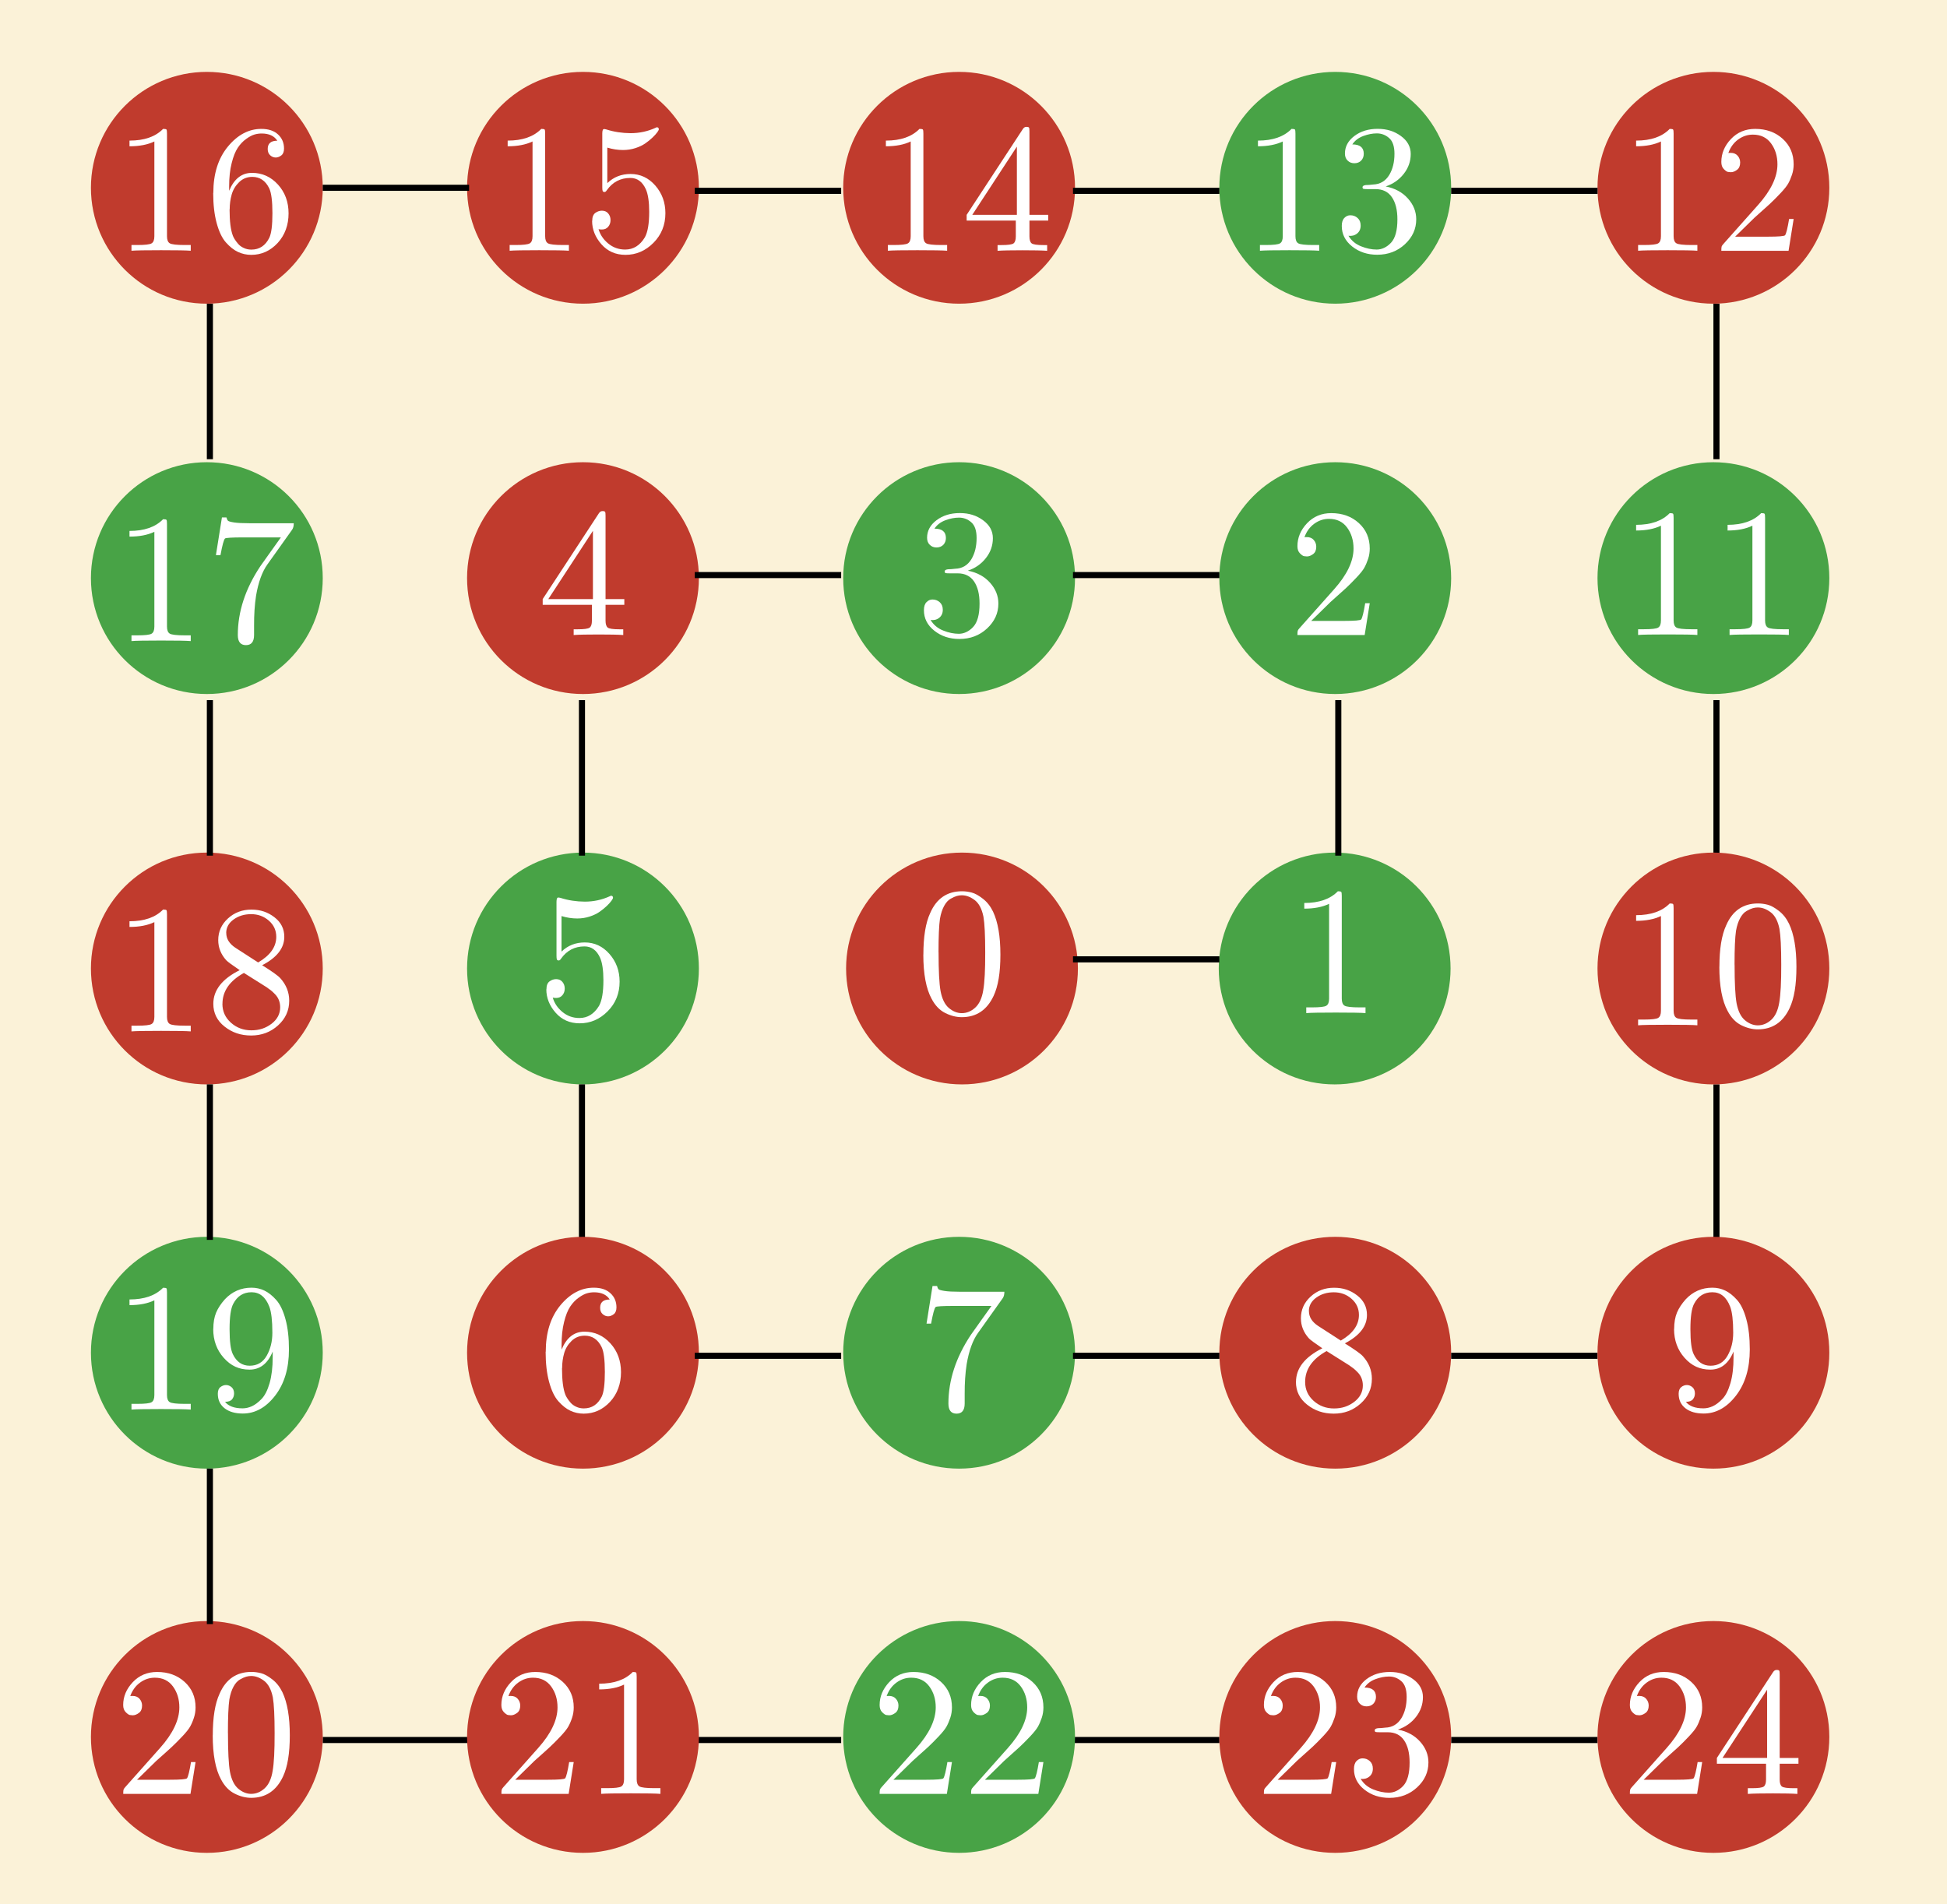 <?xml version="1.0" encoding="UTF-8"?>
<svg id="Ebene_1" data-name="Ebene 1" xmlns="http://www.w3.org/2000/svg" viewBox="0 0 364 356">
  <rect width="364" height="356" fill="#fbf2d8"/>
  <circle cx="38.67" cy="35.11" r="21.67" fill="#c03b2d"/>
  <circle cx="108.99" cy="35.11" r="21.67" fill="#c03b2d"/>
  <circle cx="179.31" cy="35.11" r="21.67" fill="#c03b2d"/>
  <circle cx="249.63" cy="35.11" r="21.67" fill="#48a346"/>
  <circle cx="38.67" cy="108.09" r="21.67" fill="#48a346"/>
  <circle cx="108.99" cy="108.09" r="21.67" fill="#c03b2d"/>
  <circle cx="179.31" cy="108.09" r="21.67" fill="#48a346"/>
  <circle cx="249.63" cy="108.09" r="21.67" fill="#48a346"/>
  <circle cx="38.67" cy="181.08" r="21.67" fill="#c03b2d"/>
  <circle cx="108.99" cy="181.08" r="21.67" fill="#48a346"/>
  <circle cx="179.85" cy="181.08" r="21.67" fill="#c03b2d"/>
  <circle cx="249.52" cy="181.08" r="21.67" fill="#48a346"/>
  <rect x="60.33" y="34.54" width="27.37" height="1.14"/>
  <rect x="60.33" y="324.76" width="27.37" height="1.14"/>
  <rect x="38.67" y="56.78" width="1.14" height="29.08"/>
  <rect x="320.33" y="56.78" width="1.14" height="29.08"/>
  <rect x="38.67" y="130.9" width="1.14" height="29.08"/>
  <rect x="249.63" y="130.9" width="1.14" height="29.08"/>
  <rect x="108.23" y="130.9" width="1.14" height="29.08"/>
  <rect x="108.23" y="202.74" width="1.14" height="29.08"/>
  <rect x="320.33" y="130.9" width="1.14" height="29.08"/>
  <rect x="320.33" y="202.74" width="1.14" height="29.08"/>
  <circle cx="38.67" cy="252.92" r="21.67" fill="#48a346"/>
  <circle cx="108.99" cy="252.92" r="21.67" fill="#c03b2d"/>
  <circle cx="179.31" cy="252.92" r="21.67" fill="#48a346"/>
  <circle cx="249.63" cy="252.92" r="21.67" fill="#c03b2d"/>
  <rect x="38.67" y="202.74" width="1.14" height="29.08"/>
  <rect x="129.89" y="35.11" width="27.37" height="1.14"/>
  <rect x="200.6" y="35.11" width="27.37" height="1.14"/>
  <rect x="200.6" y="178.8" width="27.37" height="1.14"/>
  <rect x="200.6" y="106.95" width="27.37" height="1.14"/>
  <rect x="129.89" y="106.95" width="27.37" height="1.14"/>
  <rect x="129.89" y="252.92" width="27.37" height="1.14"/>
  <rect x="200.6" y="252.92" width="27.37" height="1.14"/>
  <rect x="271.3" y="252.92" width="27.37" height="1.14"/>
  <rect x="129.89" y="324.76" width="27.37" height="1.14"/>
  <rect x="200.6" y="324.76" width="27.37" height="1.14"/>
  <rect x="271.3" y="324.76" width="27.37" height="1.14"/>
  <circle cx="320.33" cy="35.11" r="21.67" fill="#c03b2d"/>
  <circle cx="320.33" cy="108.09" r="21.67" fill="#48a346"/>
  <circle cx="320.33" cy="181.08" r="21.67" fill="#c03b2d"/>
  <circle cx="320.33" cy="252.92" r="21.67" fill="#c03b2d"/>
  <circle cx="38.67" cy="324.76" r="21.67" fill="#c03b2d"/>
  <circle cx="108.99" cy="324.76" r="21.67" fill="#c03b2d"/>
  <circle cx="179.31" cy="324.76" r="21.67" fill="#48a346"/>
  <circle cx="249.63" cy="324.76" r="21.67" fill="#c03b2d"/>
  <rect x="38.67" y="274.58" width="1.14" height="29.08"/>
  <circle cx="320.33" cy="324.76" r="21.67" fill="#c03b2d"/>
  <rect x="271.3" y="35.11" width="27.37" height="1.14"/>
  <path d="M172.63,178.49c0-3.35.42-5.94,1.27-7.77,1.18-2.72,3.16-4.08,5.95-4.08.59,0,1.19.08,1.81.24.62.16,1.32.55,2.1,1.16.79.61,1.42,1.42,1.9,2.42.91,1.94,1.37,4.61,1.37,8.02s-.42,5.9-1.27,7.72c-1.24,2.65-3.22,3.98-5.95,3.98-1.03,0-2.06-.26-3.1-.78-1.04-.52-1.89-1.41-2.55-2.67-1.02-1.88-1.54-4.63-1.54-8.24ZM175.47,178.07c0,3.44.12,5.85.37,7.22.28,1.48.8,2.54,1.56,3.18.76.64,1.57.96,2.41.96.91,0,1.75-.34,2.51-1.03s1.26-1.77,1.5-3.25c.26-1.46.38-3.82.37-7.08,0-3.17-.11-5.4-.33-6.67-.3-1.48-.85-2.52-1.65-3.12s-1.59-.89-2.4-.89c-.3,0-.61.04-.93.13-.32.09-.7.26-1.16.52-.46.26-.86.7-1.21,1.34-.35.63-.61,1.43-.78,2.39-.18,1.24-.27,3.34-.27,6.3Z" fill="#fff"/>
  <path d="M243.84,169.9v-1.07c2.76,0,4.86-.73,6.28-2.19.36,0,.58.04.64.13.06.09.09.34.09.75v19.18c0,.68.17,1.12.52,1.33.35.21,1.28.32,2.79.32h1.13v1.07c-.8-.07-2.65-.1-5.55-.1s-4.74.03-5.53.1v-1.07h1.08c1.44,0,2.33-.1,2.67-.31.35-.21.52-.65.52-1.34v-17.71c-1.24.6-2.79.9-4.66.9Z" fill="#fff"/>
  <path d="M242.56,118.73c0-.41.02-.68.06-.8.04-.12.14-.28.32-.47l6.51-7.32c2.4-2.7,3.6-5.23,3.6-7.58,0-1.52-.4-2.83-1.2-3.92-.8-1.09-1.93-1.63-3.39-1.63-1,0-1.91.3-2.75.91-.84.61-1.45,1.45-1.84,2.53.07-.02.21-.03.44-.03.56,0,.99.18,1.3.54.31.36.47.78.47,1.26,0,.62-.19,1.08-.58,1.37s-.77.45-1.16.45c-.15,0-.33-.02-.53-.05-.2-.03-.46-.21-.78-.53-.32-.32-.47-.77-.47-1.34,0-1.59.6-3.02,1.79-4.28,1.2-1.27,2.71-1.9,4.54-1.9,2.07,0,3.79.62,5.15,1.86s2.04,2.83,2.04,4.76c0,.68-.1,1.33-.31,1.95-.21.62-.44,1.17-.71,1.65-.27.48-.77,1.1-1.5,1.87s-1.39,1.43-1.97,1.97-1.54,1.4-2.85,2.56l-3.6,3.53h6.12c1.99,0,3.06-.09,3.22-.27.22-.32.47-1.34.75-3.04h.85l-.95,5.95h-12.58Z" fill="#fff"/>
  <path d="M172.73,114.1c0-.69.16-1.19.49-1.52.32-.33.69-.49,1.11-.49.53,0,.98.17,1.36.51.38.34.57.81.57,1.41,0,.64-.22,1.14-.67,1.5-.45.36-.98.49-1.61.41.55.91,1.33,1.57,2.35,1.97,1.01.41,1.99.61,2.93.61s1.87-.42,2.67-1.27c.8-.85,1.2-2.31,1.2-4.38,0-1.75-.34-3.13-1.03-4.14-.69-1.01-1.71-1.51-3.06-1.51h-1.51c-.39,0-.64-.02-.75-.05-.11-.03-.17-.14-.17-.32,0-.21.21-.34.62-.39.35,0,.79-.03,1.34-.1,1.33-.04,2.35-.65,3.05-1.81.64-1.08.96-2.39.96-3.94,0-1.38-.33-2.36-1-2.94-.66-.58-1.43-.87-2.29-.87-.81,0-1.65.16-2.54.49s-1.57.85-2.05,1.57c1.43,0,2.14.58,2.14,1.75,0,.51-.16.93-.48,1.27-.32.33-.75.5-1.27.5s-.93-.16-1.26-.49c-.34-.32-.51-.76-.51-1.32,0-1.29.58-2.39,1.76-3.28s2.62-1.34,4.35-1.34,3.11.44,4.34,1.33,1.85,2.01,1.85,3.37-.43,2.6-1.3,3.71c-.87,1.11-2,1.9-3.38,2.36,1.74.34,3.13,1.1,4.16,2.26,1.04,1.17,1.55,2.46,1.55,3.89,0,1.79-.7,3.34-2.11,4.65-1.41,1.31-3.13,1.97-5.19,1.97-1.81,0-3.37-.51-4.67-1.54-1.3-1.03-1.95-2.31-1.95-3.84Z" fill="#fff"/>
  <path d="M101.46,113.08v-1.07l10.51-16.05c.18-.28.41-.41.69-.4.26,0,.41.05.47.15s.08.35.08.73v15.57h3.51v1.07h-3.51v2.96c0,.65.14,1.09.41,1.3s1,.32,2.18.32h.72v1.07c-.94-.07-2.47-.1-4.6-.1s-3.73.03-4.67.1v-1.07h.74c1.21,0,1.96-.1,2.24-.31.29-.21.43-.64.43-1.31v-2.96h-9.19ZM102.51,112.01h8.34v-12.76l-8.34,12.76Z" fill="#fff"/>
  <path d="M102.16,184.97c0-.72.2-1.21.59-1.49.4-.28.8-.41,1.22-.41.49,0,.89.17,1.18.52.29.35.43.76.43,1.24s-.14.9-.43,1.24c-.29.35-.68.52-1.18.52-.28,0-.49-.02-.63-.07.3,1.04.9,1.94,1.81,2.69.91.75,1.97,1.13,3.17,1.13,1.53,0,2.75-.76,3.67-2.27.55-.98.82-2.58.82-4.8,0-1.86-.21-3.26-.62-4.19-.64-1.42-1.61-2.13-2.91-2.13-1.85,0-3.32.77-4.41,2.32-.12.19-.25.3-.39.31-.2,0-.32-.06-.37-.19s-.07-.36-.07-.71v-10.06c0-.54.11-.81.33-.81.09,0,.23.02.42.07,1.44.46,2.95.69,4.54.7,1.64,0,3.19-.33,4.66-1,.11-.07.2-.1.27-.1.22,0,.34.13.35.38,0,.09-.09.27-.28.54-.19.27-.48.59-.87.97-.39.38-.84.74-1.35,1.1-.51.36-1.13.66-1.87.9-.74.24-1.51.36-2.32.36-.97,0-1.95-.15-2.94-.45v6.64c1.18-1.14,2.63-1.71,4.35-1.71,1.82,0,3.36.72,4.62,2.16,1.26,1.44,1.89,3.16,1.89,5.17,0,2.19-.74,4.04-2.23,5.54s-3.23,2.25-5.23,2.25c-1.84,0-3.34-.66-4.5-1.98-1.16-1.32-1.74-2.78-1.74-4.37Z" fill="#fff"/>
  <path d="M102.03,252.74c0-3.58.91-6.48,2.73-8.68s3.91-3.3,6.25-3.3c1.34,0,2.38.35,3.12,1.04.75.69,1.12,1.57,1.12,2.64,0,.59-.17,1.02-.51,1.28-.34.26-.69.39-1.04.39-.39,0-.73-.14-1.04-.42s-.46-.67-.46-1.18c0-1.03.6-1.54,1.79-1.54-.57-.9-1.55-1.35-2.92-1.35-.44,0-.89.06-1.34.19s-.97.4-1.56.83c-.59.42-1.11.97-1.56,1.64-.45.67-.84,1.63-1.15,2.89-.32,1.26-.47,2.71-.47,4.34v.82c.93-2.24,2.36-3.35,4.27-3.35,1.91,0,3.53.73,4.85,2.18,1.32,1.45,1.99,3.25,1.99,5.4s-.68,4.06-2.05,5.54c-1.37,1.47-3.01,2.21-4.93,2.21-.86,0-1.69-.18-2.47-.54-.78-.36-1.53-.96-2.26-1.78s-1.3-2.03-1.73-3.61c-.43-1.58-.65-3.46-.65-5.63ZM105.07,255.81c0,2.24.21,3.89.63,4.96.07.18.18.39.33.63.15.24.36.53.63.84.27.32.62.58,1.06.78.44.21.91.31,1.42.31,1.51,0,2.63-.74,3.36-2.22.39-.82.58-2.35.58-4.59s-.2-3.84-.61-4.67c-.69-1.41-1.75-2.12-3.15-2.12-.97,0-1.79.33-2.46.98s-1.14,1.42-1.39,2.3c-.25.88-.38,1.81-.38,2.79Z" fill="#fff"/>
  <path d="M173.22,247.47l1.12-7.03h.85c.06.28.15.48.27.6.11.12.49.23,1.13.33.64.1,1.6.15,2.9.15h8.28c0,.52-.1.92-.3,1.2l-4.63,6.5c-.98,1.37-1.69,3.32-2.12,5.85-.26,1.69-.38,3.56-.37,5.61v1.74c0,1.26-.51,1.89-1.52,1.89s-1.52-.63-1.52-1.89c0-4.35,1.4-8.64,4.21-12.86.3-.43,1-1.43,2.11-2.97s1.68-2.36,1.73-2.42h-7.08c-2.07,0-3.19.07-3.36.2-.22.2-.51,1.24-.85,3.11h-.85Z" fill="#fff"/>
  <path d="M242.29,258.38c0-2.55,1.64-4.65,4.93-6.29-1.41-.96-2.25-1.57-2.51-1.85-1-1.11-1.5-2.36-1.5-3.76,0-1.59.6-2.94,1.81-4.05,1.21-1.11,2.67-1.66,4.38-1.66s3.07.47,4.31,1.42,1.85,2.17,1.85,3.67c0,2.11-1.38,3.88-4.14,5.31,1.83,1.14,2.96,1.94,3.39,2.42,1.11,1.23,1.67,2.64,1.67,4.21,0,1.83-.7,3.37-2.11,4.63-1.4,1.26-3.07,1.88-5.01,1.88s-3.55-.55-4.96-1.66c-1.41-1.1-2.12-2.53-2.12-4.27ZM244,258.38c0,1.41.53,2.59,1.59,3.54,1.06.95,2.34,1.42,3.82,1.42s2.69-.41,3.77-1.23c1.07-.82,1.61-1.85,1.61-3.07,0-.48-.08-.92-.24-1.34-.16-.41-.4-.78-.72-1.11-.32-.33-.57-.57-.77-.72-.19-.15-.48-.35-.84-.61l-4.21-2.65c-2.67,1.48-4.01,3.41-4.01,5.78ZM244.71,245.14c0,1.09.57,2.01,1.72,2.77l4.24,2.74c2.26-1.32,3.39-2.92,3.39-4.79,0-1.21-.46-2.22-1.39-3.03-.92-.81-2.03-1.21-3.31-1.21s-2.35.33-3.27.99c-.92.66-1.39,1.51-1.39,2.53Z" fill="#fff"/>
  <path d="M312.99,248.49c0-1.22.18-2.24.53-3.08.35-.83.9-1.66,1.64-2.49,1.36-1.44,3.01-2.16,4.98-2.16.85,0,1.65.18,2.4.54.75.36,1.49.94,2.21,1.75.72.81,1.3,2.01,1.73,3.6.44,1.59.65,3.48.65,5.67,0,3.52-.86,6.39-2.58,8.62-1.72,2.23-3.74,3.35-6.05,3.35-1.43,0-2.57-.33-3.41-.99-.84-.66-1.26-1.56-1.26-2.7,0-.59.17-1.01.49-1.26s.68-.38,1.05-.38.73.14,1.04.41c.3.27.46.66.46,1.16,0,.41-.12.78-.37,1.09-.25.32-.69.48-1.32.48.64.81,1.74,1.22,3.28,1.22.58,0,1.15-.13,1.73-.39.58-.26,1.18-.71,1.8-1.35.63-.64,1.13-1.63,1.52-2.97s.58-2.95.58-4.83v-1.08c-.93,2.26-2.37,3.38-4.34,3.38s-3.5-.73-4.81-2.2c-1.31-1.47-1.97-3.27-1.97-5.41ZM316.03,248.53c0,2.27.2,3.82.61,4.66.69,1.44,1.75,2.16,3.15,2.16s2.47-.62,3.18-1.87c.71-1.25,1.06-2.68,1.06-4.3,0-2.25-.19-3.86-.56-4.85-.69-1.81-1.8-2.72-3.33-2.72s-2.67.72-3.42,2.16c-.46.85-.69,2.43-.69,4.74Z" fill="#fff"/>
  <g>
    <path d="M305.88,172.18v-1.07c2.76,0,4.86-.73,6.28-2.19.36,0,.58.04.64.13.06.09.09.34.09.75v19.18c0,.68.17,1.12.52,1.33.35.21,1.28.32,2.79.32h1.13v1.07c-.8-.07-2.65-.1-5.55-.1s-4.74.03-5.53.1v-1.07h1.08c1.44,0,2.33-.1,2.67-.31.35-.21.52-.65.52-1.34v-17.71c-1.24.6-2.79.9-4.66.9Z" fill="#fff"/>
    <path d="M321.45,180.77c0-3.35.42-5.94,1.27-7.77,1.18-2.72,3.16-4.08,5.95-4.08.59,0,1.19.08,1.81.24.62.16,1.32.55,2.1,1.16.79.61,1.42,1.42,1.9,2.42.91,1.94,1.37,4.61,1.37,8.02s-.42,5.9-1.27,7.72c-1.24,2.65-3.22,3.98-5.95,3.98-1.03,0-2.06-.26-3.1-.78-1.04-.52-1.89-1.41-2.55-2.67-1.02-1.88-1.54-4.63-1.54-8.24ZM324.29,180.35c0,3.44.12,5.85.37,7.22.28,1.48.8,2.54,1.56,3.18.76.64,1.57.96,2.41.96.91,0,1.75-.34,2.51-1.03s1.26-1.77,1.5-3.25c.26-1.46.38-3.82.37-7.08,0-3.17-.11-5.4-.33-6.67-.3-1.48-.85-2.52-1.65-3.12s-1.59-.89-2.4-.89c-.3,0-.61.04-.93.13-.32.09-.7.26-1.16.52-.46.26-.86.7-1.21,1.34-.35.63-.61,1.43-.78,2.39-.18,1.24-.27,3.34-.27,6.3Z" fill="#fff"/>
  </g>
  <g>
    <path d="M305.88,99.2v-1.07c2.76,0,4.86-.73,6.28-2.19.36,0,.58.04.64.13.06.09.09.34.09.75v19.18c0,.68.17,1.12.52,1.33.35.21,1.28.32,2.79.32h1.13v1.07c-.8-.07-2.65-.1-5.55-.1s-4.74.03-5.53.1v-1.07h1.08c1.44,0,2.33-.1,2.67-.31.35-.21.52-.65.52-1.34v-17.71c-1.24.6-2.79.9-4.66.9Z" fill="#fff"/>
    <path d="M322.98,99.2v-1.07c2.76,0,4.86-.73,6.28-2.19.36,0,.58.04.64.13.06.09.09.34.09.75v19.18c0,.68.17,1.12.52,1.33.35.21,1.28.32,2.79.32h1.13v1.07c-.8-.07-2.65-.1-5.55-.1s-4.74.03-5.53.1v-1.07h1.08c1.44,0,2.33-.1,2.67-.31.35-.21.52-.65.52-1.34v-17.71c-1.24.6-2.79.9-4.66.9Z" fill="#fff"/>
  </g>
  <g>
    <path d="M305.88,27.36v-1.07c2.76,0,4.86-.73,6.28-2.19.36,0,.58.04.64.13.06.09.09.34.09.75v19.18c0,.68.17,1.12.52,1.33.35.21,1.28.32,2.79.32h1.13v1.07c-.8-.07-2.65-.1-5.55-.1s-4.74.03-5.53.1v-1.07h1.08c1.44,0,2.33-.1,2.67-.31.35-.21.52-.65.52-1.34v-17.71c-1.24.6-2.79.9-4.66.9Z" fill="#fff"/>
    <path d="M321.81,46.89c0-.41.02-.68.06-.8.04-.12.14-.28.32-.47l6.51-7.32c2.4-2.7,3.6-5.23,3.6-7.58,0-1.52-.4-2.83-1.2-3.92-.8-1.09-1.93-1.63-3.39-1.63-1,0-1.91.3-2.75.91-.84.61-1.45,1.45-1.84,2.53.07-.02.21-.03.44-.03.56,0,.99.18,1.3.54.31.36.47.78.47,1.26,0,.62-.19,1.08-.58,1.37s-.77.45-1.16.45c-.15,0-.33-.02-.53-.05-.2-.03-.46-.21-.78-.53-.32-.32-.47-.77-.47-1.34,0-1.59.6-3.02,1.79-4.28,1.2-1.27,2.71-1.9,4.54-1.9,2.07,0,3.79.62,5.15,1.86s2.04,2.83,2.04,4.76c0,.68-.1,1.33-.31,1.95-.21.62-.44,1.17-.71,1.65-.27.48-.77,1.1-1.5,1.87s-1.39,1.43-1.97,1.97-1.54,1.4-2.85,2.56l-3.6,3.53h6.12c1.99,0,3.06-.09,3.22-.27.22-.32.47-1.34.75-3.04h.85l-.95,5.95h-12.58Z" fill="#fff"/>
  </g>
  <g>
    <path d="M235.18,27.36v-1.07c2.76,0,4.86-.73,6.28-2.19.36,0,.58.04.64.13.06.09.09.34.09.75v19.18c0,.68.17,1.12.52,1.33.35.21,1.28.32,2.79.32h1.13v1.07c-.8-.07-2.65-.1-5.55-.1s-4.74.03-5.53.1v-1.07h1.08c1.44,0,2.33-.1,2.67-.31.35-.21.52-.65.52-1.34v-17.71c-1.24.6-2.79.9-4.66.9Z" fill="#fff"/>
    <path d="M250.85,42.26c0-.69.16-1.19.49-1.52.32-.33.69-.49,1.11-.49.53,0,.98.17,1.36.51.38.34.57.81.57,1.41,0,.64-.22,1.14-.67,1.5-.45.36-.98.49-1.61.41.55.91,1.33,1.57,2.35,1.97,1.01.41,1.99.61,2.93.61s1.87-.42,2.67-1.27c.8-.85,1.2-2.31,1.2-4.38,0-1.75-.34-3.13-1.03-4.14-.69-1.01-1.71-1.51-3.06-1.51h-1.51c-.39,0-.64-.02-.75-.05-.11-.03-.17-.14-.17-.32,0-.21.21-.34.62-.39.35,0,.79-.03,1.34-.1,1.33-.04,2.35-.65,3.05-1.81.64-1.08.96-2.39.96-3.94,0-1.38-.33-2.36-1-2.94-.66-.58-1.43-.87-2.29-.87-.81,0-1.65.16-2.54.49s-1.57.85-2.05,1.57c1.43,0,2.14.58,2.14,1.75,0,.51-.16.93-.48,1.27-.32.33-.75.5-1.27.5s-.93-.16-1.26-.49c-.34-.32-.51-.76-.51-1.32,0-1.29.58-2.39,1.76-3.28s2.62-1.34,4.35-1.34,3.11.44,4.34,1.33,1.85,2.01,1.85,3.37-.43,2.6-1.3,3.71c-.87,1.11-2,1.9-3.38,2.36,1.74.34,3.13,1.1,4.16,2.26,1.04,1.17,1.55,2.46,1.55,3.89,0,1.79-.7,3.34-2.11,4.65-1.41,1.31-3.13,1.97-5.19,1.97-1.81,0-3.37-.51-4.67-1.54-1.3-1.03-1.95-2.31-1.95-3.84Z" fill="#fff"/>
  </g>
  <g>
    <path d="M165.62,27.36v-1.07c2.76,0,4.86-.73,6.28-2.19.36,0,.58.04.64.13.06.09.09.34.09.75v19.18c0,.68.17,1.12.52,1.33.35.21,1.28.32,2.79.32h1.13v1.07c-.8-.07-2.65-.1-5.55-.1s-4.74.03-5.53.1v-1.07h1.08c1.44,0,2.33-.1,2.67-.31.35-.21.52-.65.52-1.34v-17.71c-1.24.6-2.79.9-4.66.9Z" fill="#fff"/>
    <path d="M180.72,41.24v-1.07l10.51-16.05c.18-.28.41-.41.68-.4.26,0,.41.05.47.15s.08.35.08.73v15.57h3.51v1.07h-3.51v2.96c0,.65.14,1.09.41,1.3.27.21,1,.32,2.18.32h.72v1.07c-.94-.07-2.47-.1-4.6-.1s-3.73.03-4.67.1v-1.07h.74c1.21,0,1.96-.1,2.24-.31s.43-.64.43-1.31v-2.96h-9.19ZM181.77,40.17h8.34v-12.76l-8.34,12.76Z" fill="#fff"/>
  </g>
  <g>
    <path d="M94.91,27.36v-1.07c2.76,0,4.86-.73,6.28-2.19.36,0,.58.04.64.13.06.09.09.34.09.75v19.18c0,.68.17,1.12.52,1.33s1.28.32,2.79.32h1.13v1.07c-.8-.07-2.65-.1-5.55-.1s-4.74.03-5.53.1v-1.07h1.09c1.44,0,2.33-.1,2.67-.31.35-.21.52-.65.52-1.34v-17.71c-1.24.6-2.79.9-4.66.9Z" fill="#fff"/>
    <path d="M110.72,41.29c0-.72.2-1.21.59-1.49.4-.28.8-.41,1.22-.41.49,0,.89.17,1.18.52.29.35.43.76.43,1.24s-.14.9-.43,1.24c-.29.35-.68.52-1.18.52-.28,0-.49-.02-.63-.07.3,1.04.9,1.94,1.81,2.69.91.75,1.97,1.13,3.17,1.13,1.53,0,2.75-.76,3.67-2.27.55-.98.82-2.58.82-4.8,0-1.86-.21-3.26-.62-4.19-.64-1.42-1.61-2.13-2.91-2.13-1.85,0-3.32.77-4.41,2.32-.12.19-.25.3-.39.31-.2,0-.32-.06-.37-.19s-.07-.36-.07-.71v-10.06c0-.54.11-.81.33-.81.09,0,.23.02.42.07,1.44.46,2.95.69,4.54.7,1.64,0,3.19-.33,4.66-1,.11-.07.2-.1.27-.1.22,0,.34.13.35.38,0,.09-.09.27-.28.54-.19.27-.48.59-.87.97-.39.38-.84.74-1.35,1.1-.51.36-1.13.66-1.87.9-.74.24-1.51.36-2.32.36-.97,0-1.95-.15-2.94-.45v6.64c1.18-1.14,2.63-1.71,4.35-1.71,1.82,0,3.36.72,4.62,2.16,1.26,1.44,1.89,3.16,1.89,5.17,0,2.19-.74,4.04-2.23,5.54s-3.23,2.25-5.23,2.25c-1.84,0-3.34-.66-4.5-1.98-1.16-1.32-1.74-2.78-1.74-4.37Z" fill="#fff"/>
  </g>
  <g>
    <path d="M24.21,27.36v-1.07c2.76,0,4.86-.73,6.28-2.19.36,0,.58.04.64.13.06.09.09.34.09.75v19.18c0,.68.17,1.12.52,1.33s1.28.32,2.79.32h1.13v1.07c-.8-.07-2.65-.1-5.55-.1s-4.74.03-5.53.1v-1.07h1.09c1.44,0,2.33-.1,2.67-.31.35-.21.52-.65.52-1.34v-17.71c-1.24.6-2.79.9-4.66.9Z" fill="#fff"/>
    <path d="M39.88,36.08c0-3.58.91-6.48,2.73-8.68s3.91-3.3,6.25-3.3c1.34,0,2.38.35,3.12,1.04.75.69,1.12,1.57,1.12,2.64,0,.59-.17,1.02-.51,1.28-.34.26-.69.39-1.04.39-.39,0-.73-.14-1.04-.42s-.46-.67-.46-1.18c0-1.03.6-1.54,1.79-1.54-.57-.9-1.55-1.35-2.92-1.35-.44,0-.89.06-1.34.19s-.97.4-1.56.83c-.59.42-1.11.97-1.56,1.64-.45.67-.84,1.63-1.15,2.89-.32,1.26-.47,2.71-.47,4.34v.82c.93-2.24,2.36-3.35,4.27-3.35,1.91,0,3.53.73,4.85,2.18,1.32,1.45,1.99,3.25,1.99,5.4s-.68,4.06-2.05,5.54c-1.37,1.47-3.01,2.21-4.93,2.21-.86,0-1.69-.18-2.47-.54-.78-.36-1.53-.96-2.26-1.78s-1.3-2.03-1.73-3.61c-.43-1.58-.65-3.46-.65-5.63ZM42.92,39.15c0,2.24.21,3.89.63,4.96.07.18.18.39.33.63.15.24.36.53.63.84.27.32.62.58,1.06.78.44.21.91.31,1.42.31,1.51,0,2.63-.74,3.36-2.22.39-.82.58-2.35.58-4.59s-.2-3.84-.61-4.67c-.69-1.41-1.75-2.12-3.15-2.12-.97,0-1.79.33-2.46.98s-1.14,1.42-1.39,2.3c-.25.88-.38,1.81-.38,2.79Z" fill="#fff"/>
  </g>
  <g>
    <path d="M24.21,100.34v-1.07c2.76,0,4.86-.73,6.28-2.19.36,0,.58.04.64.13.06.09.09.34.09.75v19.18c0,.68.17,1.12.52,1.33s1.28.32,2.79.32h1.13v1.07c-.8-.07-2.65-.1-5.55-.1s-4.74.03-5.53.1v-1.07h1.09c1.44,0,2.33-.1,2.67-.31.35-.21.52-.65.52-1.34v-17.71c-1.24.6-2.79.9-4.66.9Z" fill="#fff"/>
    <path d="M40.37,103.78l1.12-7.03h.85c.07.28.16.48.27.6.11.12.49.23,1.13.33.64.1,1.6.15,2.9.15h8.28c0,.52-.1.92-.3,1.2l-4.63,6.5c-.98,1.37-1.69,3.32-2.12,5.85-.26,1.69-.38,3.56-.37,5.61v1.74c0,1.26-.51,1.89-1.52,1.89s-1.52-.63-1.52-1.89c0-4.35,1.4-8.64,4.21-12.86.3-.43,1-1.43,2.11-2.97,1.11-1.55,1.68-2.36,1.73-2.42h-7.08c-2.07,0-3.19.07-3.36.2-.22.2-.51,1.24-.85,3.11h-.85Z" fill="#fff"/>
  </g>
  <g>
    <path d="M24.21,173.32v-1.07c2.76,0,4.86-.73,6.28-2.19.36,0,.58.04.64.13.06.09.09.34.09.75v19.18c0,.68.17,1.12.52,1.33s1.28.32,2.79.32h1.13v1.07c-.8-.07-2.65-.1-5.55-.1s-4.74.03-5.53.1v-1.07h1.09c1.44,0,2.33-.1,2.67-.31.35-.21.52-.65.52-1.34v-17.71c-1.24.6-2.79.9-4.66.9Z" fill="#fff"/>
    <path d="M39.88,187.68c0-2.55,1.64-4.65,4.93-6.29-1.41-.96-2.25-1.57-2.51-1.85-1-1.11-1.5-2.36-1.5-3.76,0-1.59.6-2.94,1.81-4.05,1.21-1.11,2.67-1.66,4.38-1.66s3.07.47,4.31,1.42c1.24.95,1.85,2.17,1.85,3.67,0,2.11-1.38,3.88-4.14,5.31,1.83,1.14,2.96,1.94,3.39,2.42,1.11,1.23,1.67,2.64,1.67,4.21,0,1.83-.7,3.37-2.1,4.63-1.4,1.26-3.07,1.88-5.01,1.88s-3.55-.55-4.96-1.66c-1.41-1.1-2.12-2.53-2.12-4.27ZM41.58,187.68c0,1.41.53,2.59,1.6,3.54,1.06.95,2.34,1.42,3.82,1.42s2.69-.41,3.77-1.23c1.07-.82,1.61-1.85,1.61-3.07,0-.48-.08-.92-.24-1.34-.16-.41-.4-.78-.72-1.11-.32-.33-.57-.57-.77-.72-.2-.15-.48-.35-.84-.61l-4.21-2.65c-2.67,1.48-4.01,3.41-4.01,5.78ZM42.3,174.44c0,1.09.57,2.01,1.72,2.77l4.24,2.74c2.26-1.32,3.39-2.92,3.39-4.79,0-1.21-.46-2.22-1.39-3.03s-2.03-1.21-3.31-1.21-2.35.33-3.27.99c-.92.66-1.39,1.51-1.39,2.53Z" fill="#fff"/>
  </g>
  <g>
    <path d="M24.21,244.03v-1.07c2.76,0,4.86-.73,6.28-2.19.36,0,.58.04.64.13.06.09.09.34.09.75v19.18c0,.68.17,1.12.52,1.33s1.28.32,2.79.32h1.13v1.07c-.8-.07-2.65-.1-5.55-.1s-4.74.03-5.53.1v-1.07h1.09c1.44,0,2.33-.1,2.67-.31.35-.21.52-.65.52-1.34v-17.71c-1.24.6-2.79.9-4.66.9Z" fill="#fff"/>
    <path d="M39.88,248.49c0-1.22.18-2.24.53-3.08.35-.83.9-1.66,1.64-2.49,1.36-1.44,3.02-2.16,4.98-2.16.85,0,1.65.18,2.4.54.75.36,1.49.94,2.21,1.75.72.81,1.3,2.01,1.73,3.6.44,1.59.65,3.48.65,5.67,0,3.52-.86,6.39-2.58,8.62-1.72,2.23-3.74,3.35-6.05,3.35-1.43,0-2.57-.33-3.41-.99-.84-.66-1.26-1.56-1.26-2.7,0-.59.16-1.01.49-1.26s.68-.38,1.05-.38.73.14,1.04.41c.3.27.46.66.46,1.16,0,.41-.12.78-.37,1.09-.25.32-.69.48-1.32.48.64.81,1.74,1.22,3.28,1.22.58,0,1.15-.13,1.73-.39.58-.26,1.18-.71,1.8-1.35.63-.64,1.13-1.63,1.52-2.97.38-1.34.58-2.95.58-4.83v-1.08c-.93,2.26-2.37,3.38-4.34,3.38s-3.5-.73-4.81-2.2c-1.31-1.47-1.97-3.27-1.97-5.41ZM42.92,248.53c0,2.27.2,3.82.61,4.66.69,1.44,1.75,2.16,3.15,2.16s2.47-.62,3.18-1.87c.71-1.25,1.06-2.68,1.06-4.3,0-2.25-.19-3.86-.56-4.85-.69-1.81-1.8-2.72-3.33-2.72s-2.67.72-3.42,2.16c-.46.85-.69,2.43-.69,4.74Z" fill="#fff"/>
  </g>
  <g>
    <path d="M23.04,335.4c0-.41.02-.68.06-.8.04-.12.15-.28.32-.47l6.51-7.32c2.4-2.7,3.6-5.23,3.6-7.58,0-1.52-.4-2.83-1.2-3.92-.8-1.09-1.93-1.63-3.39-1.63-.99,0-1.91.3-2.75.91s-1.45,1.45-1.84,2.53c.07-.02.21-.03.44-.03.56,0,.99.18,1.3.54s.47.78.47,1.26c0,.62-.19,1.08-.58,1.37s-.77.45-1.16.45c-.15,0-.33-.02-.53-.05-.2-.03-.46-.21-.78-.53s-.48-.77-.48-1.34c0-1.59.6-3.01,1.8-4.28,1.2-1.27,2.71-1.9,4.54-1.9,2.07,0,3.79.62,5.15,1.86s2.04,2.83,2.04,4.76c0,.68-.1,1.33-.31,1.95-.2.62-.44,1.17-.71,1.65-.27.48-.77,1.1-1.5,1.87-.73.77-1.39,1.43-1.97,1.97-.59.55-1.54,1.4-2.85,2.56l-3.6,3.53h6.12c1.99,0,3.06-.09,3.22-.27.22-.32.47-1.34.75-3.04h.85l-.95,5.95h-12.58Z" fill="#fff"/>
    <path d="M39.78,324.45c0-3.35.42-5.94,1.27-7.77,1.18-2.72,3.16-4.08,5.95-4.08.59,0,1.19.08,1.81.24.62.16,1.32.55,2.1,1.16.79.61,1.42,1.42,1.9,2.42.91,1.94,1.37,4.61,1.37,8.02s-.42,5.9-1.27,7.72c-1.24,2.65-3.22,3.98-5.95,3.98-1.02,0-2.06-.26-3.1-.79-1.04-.52-1.89-1.41-2.55-2.67-1.02-1.88-1.54-4.63-1.54-8.24ZM42.62,324.04c0,3.44.12,5.85.37,7.22.28,1.48.8,2.54,1.56,3.18.76.64,1.57.96,2.41.96.91,0,1.75-.34,2.51-1.03s1.26-1.77,1.5-3.25c.26-1.46.38-3.82.37-7.08,0-3.17-.11-5.4-.33-6.67-.3-1.48-.85-2.52-1.65-3.12-.8-.6-1.6-.89-2.4-.89-.3,0-.61.04-.93.13s-.7.26-1.16.52c-.46.26-.86.7-1.21,1.34-.35.63-.61,1.43-.78,2.39-.18,1.24-.27,3.33-.27,6.3Z" fill="#fff"/>
  </g>
  <g>
    <path d="M93.74,335.4c0-.41.02-.68.06-.8.04-.12.15-.28.32-.47l6.51-7.32c2.4-2.7,3.6-5.23,3.6-7.58,0-1.52-.4-2.83-1.2-3.92-.8-1.09-1.93-1.63-3.39-1.63-.99,0-1.91.3-2.75.91s-1.45,1.45-1.84,2.53c.07-.02.21-.03.44-.03.56,0,.99.18,1.3.54s.47.78.47,1.26c0,.62-.19,1.08-.58,1.37s-.77.45-1.16.45c-.15,0-.33-.02-.53-.05-.2-.03-.46-.21-.78-.53s-.48-.77-.48-1.34c0-1.59.6-3.01,1.8-4.28,1.2-1.27,2.71-1.9,4.54-1.9,2.07,0,3.79.62,5.15,1.86s2.04,2.83,2.04,4.76c0,.68-.1,1.33-.31,1.95-.2.62-.44,1.17-.71,1.65-.27.48-.77,1.1-1.5,1.87-.73.77-1.39,1.43-1.97,1.97-.59.55-1.54,1.4-2.85,2.56l-3.6,3.53h6.12c1.99,0,3.06-.09,3.22-.27.22-.32.47-1.34.75-3.04h.85l-.95,5.95h-12.58Z" fill="#fff"/>
    <path d="M112.02,315.87v-1.07c2.76,0,4.86-.73,6.28-2.19.36,0,.58.04.64.13.06.09.09.34.09.75v19.18c0,.68.17,1.12.52,1.34.35.21,1.28.32,2.79.32h1.13v1.07c-.8-.07-2.65-.1-5.55-.1s-4.74.03-5.53.1v-1.07h1.09c1.44,0,2.33-.1,2.67-.31s.52-.65.52-1.34v-17.71c-1.24.6-2.79.9-4.66.9Z" fill="#fff"/>
  </g>
  <g>
    <path d="M164.45,335.4c0-.41.02-.68.06-.8.04-.12.14-.28.32-.47l6.51-7.32c2.4-2.7,3.6-5.23,3.6-7.58,0-1.52-.4-2.83-1.2-3.92-.8-1.09-1.93-1.63-3.39-1.63-1,0-1.91.3-2.75.91s-1.45,1.45-1.84,2.53c.07-.02.21-.03.44-.03.56,0,.99.18,1.3.54.31.36.47.78.47,1.26,0,.62-.19,1.08-.58,1.37s-.77.45-1.16.45c-.15,0-.33-.02-.53-.05-.2-.03-.46-.21-.78-.53-.32-.32-.47-.77-.47-1.34,0-1.59.6-3.01,1.79-4.28,1.2-1.27,2.71-1.9,4.54-1.9,2.07,0,3.79.62,5.15,1.86s2.04,2.83,2.04,4.76c0,.68-.1,1.33-.31,1.95-.21.62-.44,1.17-.71,1.65s-.77,1.1-1.5,1.87c-.73.77-1.39,1.43-1.97,1.97s-1.54,1.4-2.85,2.56l-3.6,3.53h6.12c1.99,0,3.06-.09,3.22-.27.22-.32.47-1.34.75-3.04h.85l-.95,5.95h-12.58Z" fill="#fff"/>
    <path d="M181.55,335.4c0-.41.02-.68.06-.8.04-.12.14-.28.32-.47l6.51-7.32c2.4-2.7,3.6-5.23,3.6-7.58,0-1.52-.4-2.83-1.2-3.92-.8-1.09-1.93-1.63-3.39-1.63-1,0-1.91.3-2.75.91s-1.45,1.45-1.84,2.53c.07-.02.21-.03.44-.03.56,0,.99.18,1.3.54.31.36.47.78.47,1.26,0,.62-.19,1.08-.58,1.37s-.77.45-1.16.45c-.15,0-.33-.02-.53-.05-.2-.03-.46-.21-.78-.53-.32-.32-.47-.77-.47-1.34,0-1.59.6-3.01,1.79-4.28,1.2-1.27,2.71-1.9,4.54-1.9,2.07,0,3.79.62,5.15,1.86s2.04,2.83,2.04,4.76c0,.68-.1,1.33-.31,1.95-.21.62-.44,1.17-.71,1.65s-.77,1.1-1.5,1.87c-.73.77-1.39,1.43-1.97,1.97s-1.54,1.4-2.85,2.56l-3.6,3.53h6.12c1.99,0,3.06-.09,3.22-.27.22-.32.47-1.34.75-3.04h.85l-.95,5.95h-12.58Z" fill="#fff"/>
  </g>
  <g>
    <path d="M236.29,335.4c0-.41.02-.68.06-.8.04-.12.14-.28.32-.47l6.51-7.32c2.4-2.7,3.6-5.23,3.6-7.58,0-1.52-.4-2.83-1.2-3.92-.8-1.09-1.93-1.63-3.39-1.63-1,0-1.91.3-2.75.91s-1.45,1.45-1.84,2.53c.07-.02.21-.03.44-.03.56,0,.99.18,1.3.54.31.36.47.78.47,1.26,0,.62-.19,1.08-.58,1.37s-.77.45-1.16.45c-.15,0-.33-.02-.53-.05-.2-.03-.46-.21-.78-.53-.32-.32-.47-.77-.47-1.34,0-1.59.6-3.01,1.79-4.28,1.2-1.27,2.71-1.9,4.54-1.9,2.07,0,3.79.62,5.15,1.86s2.04,2.83,2.04,4.76c0,.68-.1,1.33-.31,1.95-.21.62-.44,1.17-.71,1.65s-.77,1.1-1.5,1.87c-.73.77-1.39,1.43-1.97,1.97s-1.54,1.4-2.85,2.56l-3.6,3.53h6.12c1.99,0,3.06-.09,3.22-.27.22-.32.47-1.34.75-3.04h.85l-.95,5.95h-12.58Z" fill="#fff"/>
    <path d="M253.13,330.77c0-.69.16-1.19.49-1.52.32-.33.69-.49,1.11-.49.53,0,.98.17,1.36.51.38.34.57.81.57,1.41,0,.64-.22,1.14-.67,1.5-.45.36-.98.49-1.61.41.55.91,1.33,1.57,2.35,1.98s1.99.61,2.93.61,1.87-.42,2.67-1.27c.8-.85,1.2-2.31,1.2-4.38,0-1.75-.34-3.13-1.03-4.14-.69-1.01-1.71-1.51-3.06-1.51h-1.51c-.39,0-.64-.02-.75-.05-.11-.03-.17-.14-.17-.32,0-.21.21-.34.62-.39.35,0,.79-.03,1.34-.1,1.33-.04,2.35-.65,3.05-1.81.64-1.08.96-2.39.96-3.94,0-1.38-.33-2.36-1-2.94-.66-.58-1.43-.87-2.29-.87-.81,0-1.65.16-2.54.49-.88.32-1.57.85-2.05,1.57,1.43,0,2.14.58,2.14,1.75,0,.51-.16.93-.48,1.27-.32.33-.75.5-1.27.5s-.93-.16-1.26-.49c-.34-.32-.51-.76-.51-1.32,0-1.29.58-2.39,1.76-3.28s2.62-1.34,4.35-1.34,3.11.44,4.34,1.33c1.23.89,1.85,2.01,1.85,3.37s-.43,2.59-1.3,3.71c-.87,1.11-2,1.9-3.38,2.36,1.74.34,3.13,1.1,4.16,2.26,1.04,1.17,1.55,2.46,1.55,3.89,0,1.79-.7,3.34-2.11,4.65-1.41,1.31-3.13,1.97-5.19,1.97-1.81,0-3.37-.51-4.67-1.54-1.3-1.03-1.95-2.31-1.95-3.84Z" fill="#fff"/>
  </g>
  <g>
    <path d="M304.71,335.4c0-.41.02-.68.06-.8.04-.12.14-.28.32-.47l6.51-7.32c2.4-2.7,3.6-5.23,3.6-7.58,0-1.52-.4-2.83-1.2-3.92-.8-1.09-1.93-1.63-3.39-1.63-1,0-1.91.3-2.75.91s-1.45,1.45-1.84,2.53c.07-.02.21-.03.44-.03.56,0,.99.18,1.3.54.31.36.47.78.47,1.26,0,.62-.19,1.08-.58,1.37s-.77.45-1.16.45c-.15,0-.33-.02-.53-.05-.2-.03-.46-.21-.78-.53-.32-.32-.47-.77-.47-1.34,0-1.59.6-3.01,1.79-4.28,1.2-1.27,2.71-1.9,4.54-1.9,2.07,0,3.79.62,5.15,1.86s2.04,2.83,2.04,4.76c0,.68-.1,1.33-.31,1.95-.21.62-.44,1.17-.71,1.65s-.77,1.1-1.5,1.87c-.73.77-1.39,1.43-1.97,1.97s-1.54,1.4-2.85,2.56l-3.6,3.53h6.12c1.99,0,3.06-.09,3.22-.27.22-.32.47-1.34.75-3.04h.85l-.95,5.95h-12.58Z" fill="#fff"/>
    <path d="M320.98,329.75v-1.07l10.51-16.05c.18-.28.41-.41.68-.4.26,0,.41.05.47.15s.08.35.08.74v15.57h3.51v1.07h-3.51v2.96c0,.66.14,1.09.41,1.3.27.21,1,.32,2.18.32h.72v1.07c-.94-.07-2.47-.1-4.6-.1s-3.73.03-4.67.1v-1.07h.74c1.21,0,1.96-.1,2.24-.31s.43-.64.43-1.31v-2.96h-9.19ZM322.03,328.68h8.34v-12.76l-8.34,12.76Z" fill="#fff"/>
  </g>
</svg>